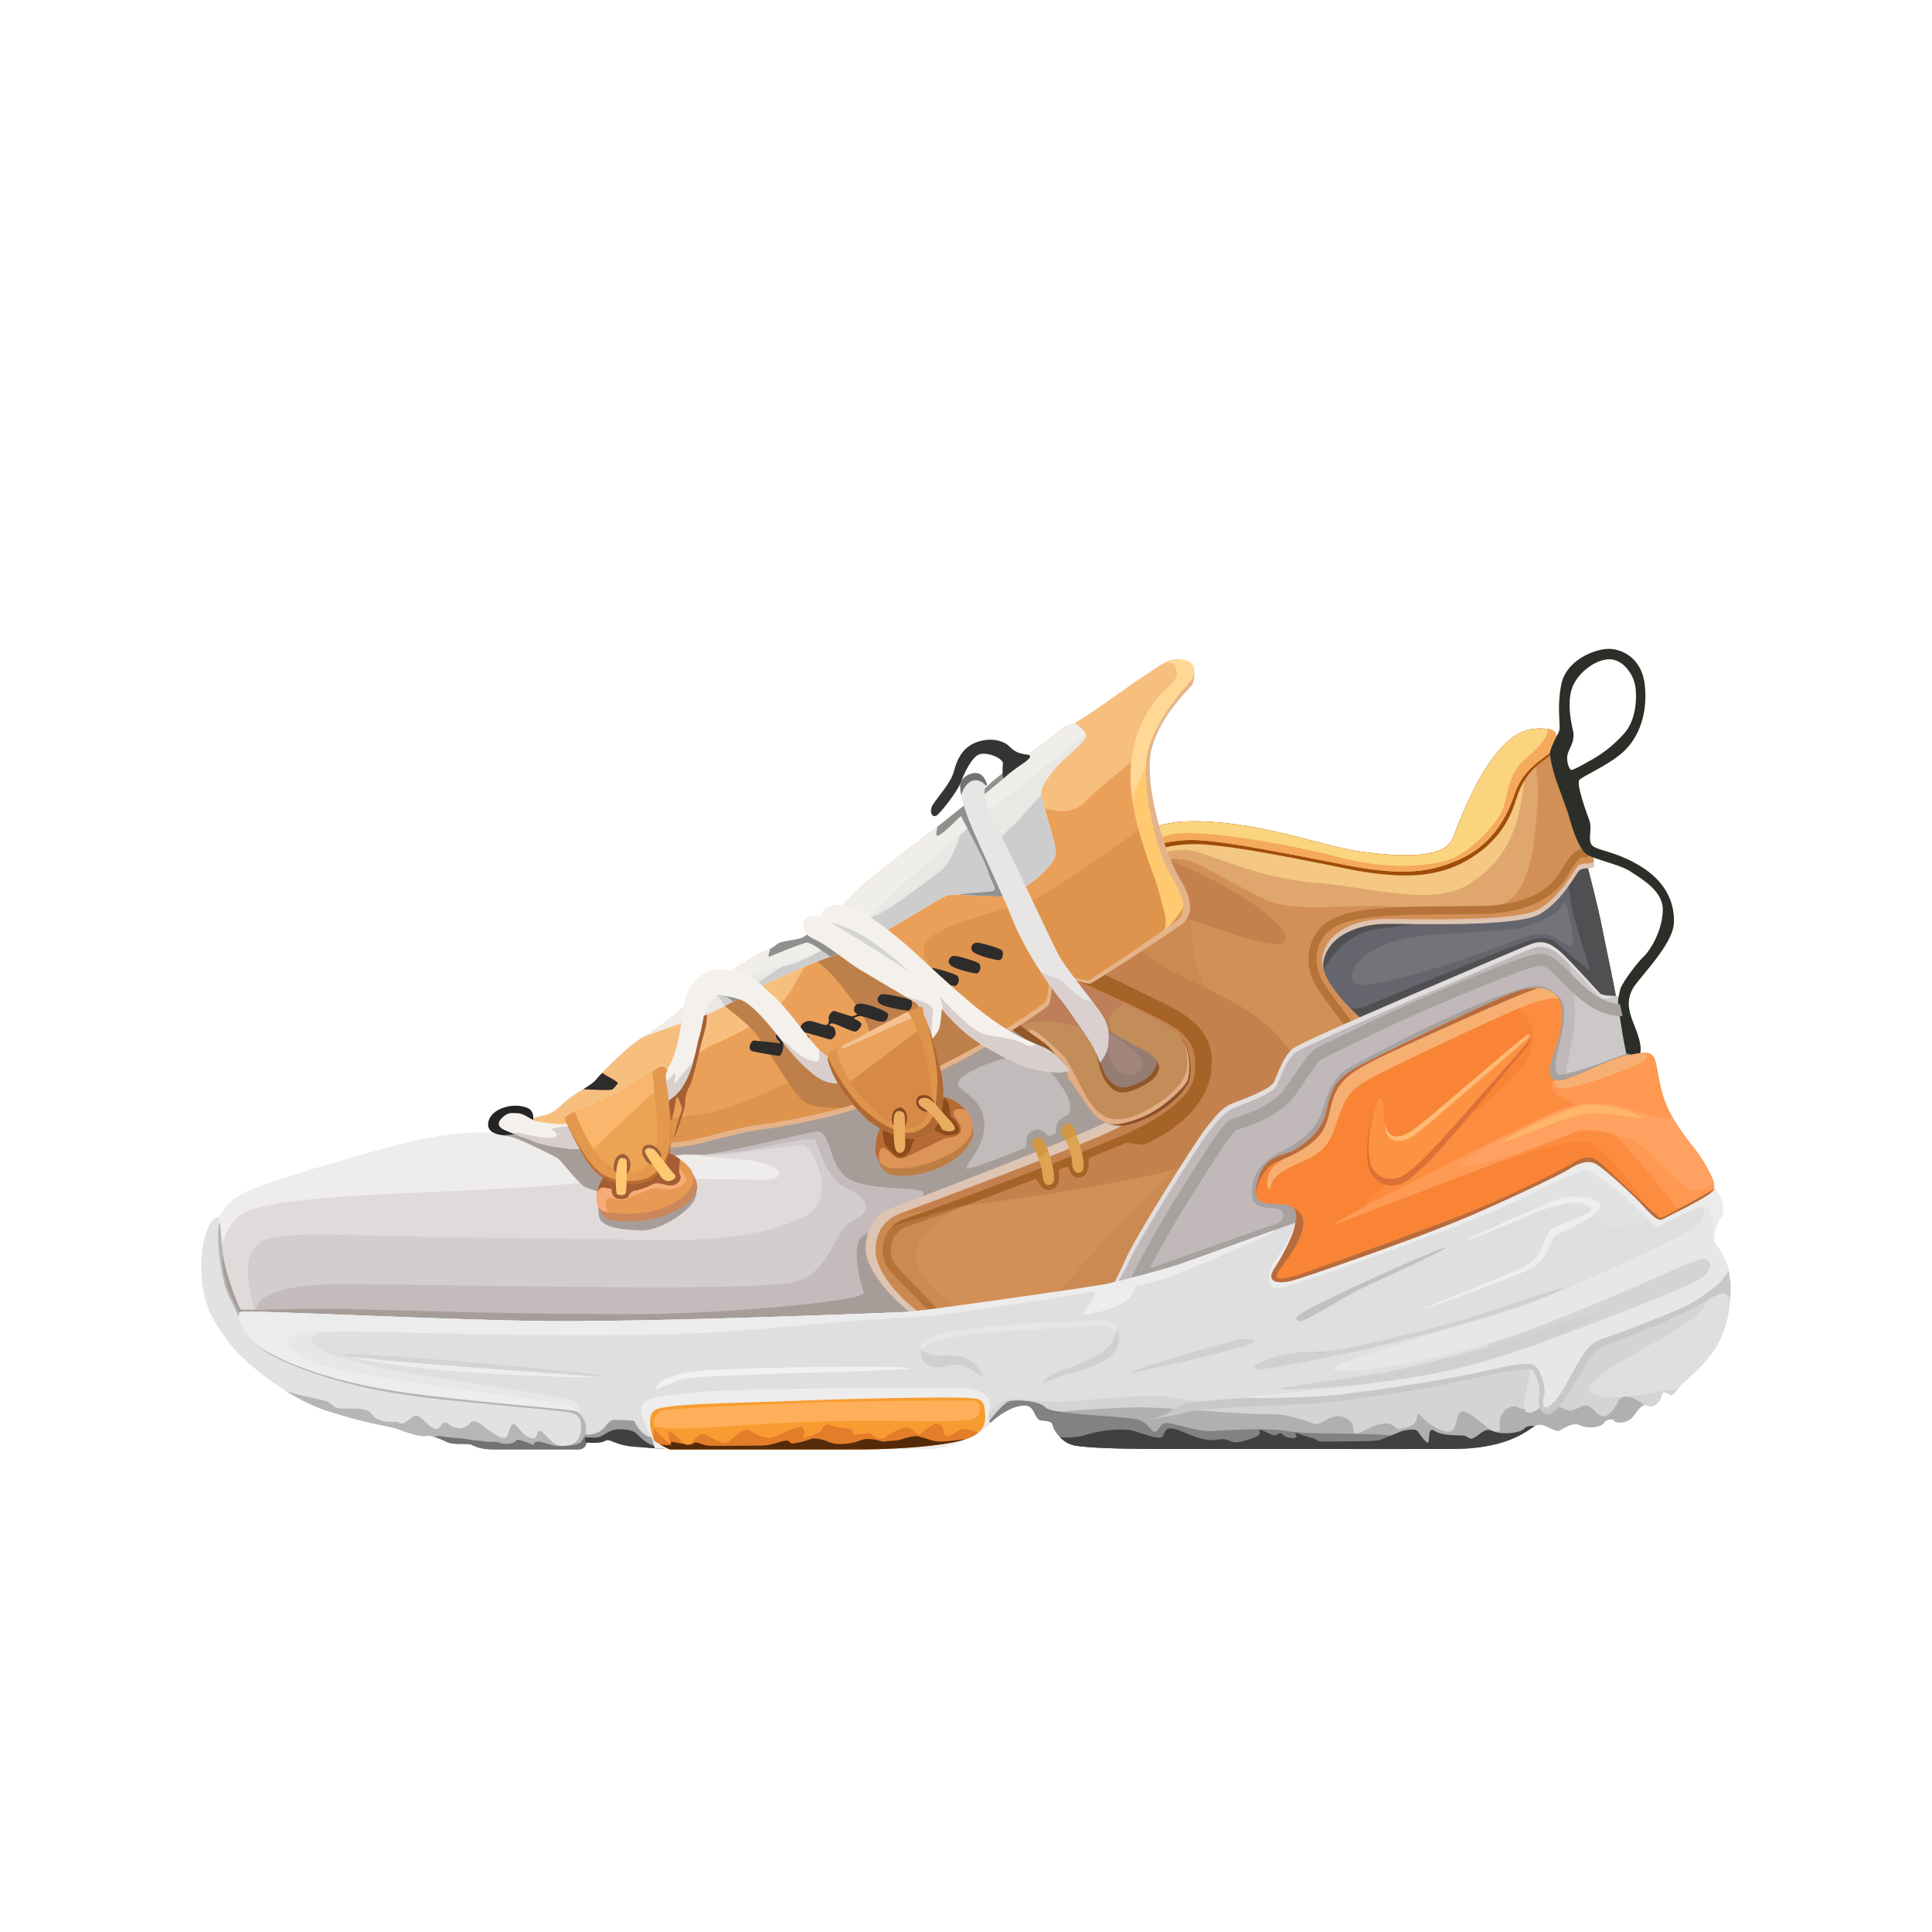 <svg xmlns="http://www.w3.org/2000/svg" viewBox="0 0 96 96">
  <defs>
    <path id="a" d="M0 0h96v96H0z"/>
  </defs>
  <g fill="none" fill-rule="evenodd">
    <path fill="#EFECEC" d="M26.992 55.824c-.414 0-1.778.446-2.754.446-.975 0-2.41.004-5.393.859-2.984.855-6.175 1.736-7.067 2.337-.891.6-1.351 1.723-1.343 2.785.009 1.062.857 2.665 1.092 3.2.234.535.57.74 1.094.85.524.112 24.618 1.102 34.849.536 10.23-.566 6.167-3.466 4.718-4.586-1.45-1.12 9.293-4.796 9.285-8.375-.009-3.579-6.15-7.095-7.943-7.131-1.792-.037-21.244 7.48-22.87 8.076-1.628.596-3.254 1.003-3.668 1.003Z"/>
    <path fill="#E0DADB" d="M53.53 46.744c1.793.037 7.934 3.553 7.943 7.132.008 3.58-10.734 7.255-9.285 8.375l.718.565c1.558 1.296 3.287 3.445-4.91 3.99l-.526.031c-10.231.566-34.325-.424-34.849-.536-.524-.11-.86-.315-1.094-.85l-.452-.98c-.074-.17-.15-.349-.223-.533-.057-2.121.462-3.388 1.557-3.803 2.24-.849 10.134-.848 14.68-1.206l.491-.042c4.445-.4 8.694-.3 10.228-.256 1.472.042 1.284-.908-1.316-1.043-2.6-.135-3.371-.585-4.667-1.258-.41-.213-.533-.858-.844-1.628l7.613-2.879c6.18-2.313 13.843-5.1 14.936-5.079Z"/>
    <path fill="#D2CDCE" d="M53.53 46.744c1.793.037 7.934 3.553 7.944 7.132.007 3.58-10.735 7.255-9.286 8.375l.718.565c1.558 1.296 3.287 3.445-4.91 3.99l-.526.031c-9.511.526-31.005-.293-34.402-.5-1.182-3.203-1.021-4.692.805-4.908 1.706-.202 6.472.062 10.66.08 4.187.018 5.816.102 8.97.101 3.152 0 5.166-.51 6.438-1.14 1.816-.9.376-3.637-.095-3.573-.471.064-2.435.257-3.74.466-1.304.21-3.621-.14-4.646-.886-.359-.262.887-1.503 2.88-3.05l7.594-2.845c5.323-1.962 10.695-3.856 11.596-3.838Z"/>
    <path fill="#C5BBBD" d="M41.827 55.17c1.213-.069 5.524 2.584 5.555 3.92.031 1.337 1.927 7.206-.692 7.675l-.742.115-.25.035-1.167.035c-10.412.266-28.381-.425-31.463-.613-.159-.431-.294-.831-.403-1.201.163-.709 1.087-1.285 4.01-1.325l1.29.003c6.235.05 19.57.361 21.446-.102 1.969-.486 1.922-2.567 3.006-3.08 1.084-.512.616-1.185-.408-1.634-1.023-.448-1.395-2.268-1.485-2.346-.09-.079-.378-.06-.594-.029-.526.077-1.638.301-2.685.522l-.66.086c-.632.074-1.163.109-1.424.056-.919-.187 5.454-2.05 6.666-2.118Z"/>
    <path fill="#A79D98" d="M53.53 46.744c1.793.037 7.934 3.553 7.943 7.132.008 3.58-10.734 7.255-9.285 8.375l.718.565c1.558 1.296 3.287 3.445-4.91 3.99l-.526.031c-10.231.566-34.325-.424-34.849-.536-.524-.11-.86-.315-1.094-.85l-.363-.782a12.922 12.922 0 0 1-.455-1.118l-.037-.596a11.29 11.29 0 0 1-.02-.66c.012-.817.29-1.152.384-.38l.017.184c.07 1.001.794 2.849.897 2.952.094.094 2.781-.044 4.948-.015l6.926.177c3.212.065 6.83.112 9.062.064l.427-.011c3.94-.12 9.772-.65 9.602-1.045l-.13-.445c-.23-.884-.394-2.065.13-2.398l1.317-.788c.815-.494 1.666-1.051 1.665-1.282 0-.383-2.392-.098-3.594-.662-1.201-.563-.944-2.564-1.776-2.415-.831.148-4.842 1.12-5.524 1.137-.681.019-1.382-.062-1.69.174-.308.237.67.654.939.783.267.128.542.843.203 1.381-.338.54-1.623 1.46-2.638 1.43-1.014-.032-1.936-.16-2.053-.702-.078-.362.008-.737.256-1.126l-.878-.292c-.363-.127-1.2-1.316-1.454-1.474-.255-.157-1.667-.846-2.137-1.007-.392-.134-.693-.078-.953-.247l-.037-.032c.829-.067 1.813-.356 2.28-.42l.15-.012c.355 0 1.601-.3 2.975-.76l.693-.243c1.627-.597 21.079-8.113 22.871-8.077Z"/>
    <path fill="#A3857C" d="M55.342 54.145c.706.312 2.154-.274 2.233-1.099.079-.824-1.84-2.35-2.493-2.635-.655-.286-1.276-.266-.984.915.292 1.18.538 2.507 1.244 2.819Z"/>
    <path fill="#967D73" d="M54.945 51.183c.737.536 1.84 1.239 1.832 1.675-.007.436-.455.698-1.097.435-.642-.264-.877-2.537-1.293-2.773-.417-.237-1.695-.674-1.705.124-.01.799 2.164 3.885 2.4 4.166.235.282 2.365.168 2.67-.41.305-.578 1.386-1.516.282-2.384-1.103-.868-3.826-1.368-3.089-.833Z"/>
    <path fill="#C1BCBB" d="M48.15 58.064c.29-.079 1.578-.51 2.748-1.018.23-.1-.085-.653.443-.873.528-.22.678.359.843.265.156-.09.155-.063.271-.148.071-.048-.057-.383.178-.616.235-.234.447-.241.488-.34.281-.685-.55-1.57-.77-1.9-.255-.383-1.749-1.063-2.58-.814-.831.25-2.604.96-2.073 1.424.532.463 1.231.824 1.216 1.96-.016 1.135-1.299 2.205-.764 2.06Z"/>
    <path fill="#65656E" d="M68.05 44.703c-2.558.117-4.973 1.016-3.838 3.272.757 1.503 1.866 3.35 3.327 5.542l12.8-3.235c.044-.134.064-.213.06-.236-.354-1.911-.626-3.09-.777-3.879-.153-.804-.48-2.145-.978-4.022-1.65 1.123-3.197 1.828-4.643 2.115-2.17.43-3.392.325-5.95.443Z"/>
    <path fill="#737378" d="M77.652 44.933c-.223.367-.713.763-1.876 1.12-1.164.358-5.071.18-6.7.784-1.628.605-2.1 1.413-1.808 1.99.29.576 5.49-1.138 6.974-1.706 1.485-.569 2.111-.792 2.684-.664.572.128 1.28.925 1.24.38-.039-.545-.29-2.27-.514-1.904Z"/>
    <path fill="#504F51" d="m78.644 42.145.278 1.062c.258.998.454 1.802.588 2.413l.618 3.019c.084.42.174.886.27 1.407l-.003.042-.056.194-12.8 3.235a79.75 79.75 0 0 1-1.677-2.615c.29-.52.695-.963.802-.87.176.152.89.082 1.11 0l4.341-1.78c1.812-.738 3.593-1.45 4.004-1.57.62-.179.964-.021 1.233.19l.84.718c.329.274.674.554.774.617.15.094-.755-2.29-.939-3.53l-.025-.205c-.098-1.156-.78-.585-1.185-.272-.406.312-5.137 1.623-8.15 1.925-2.336.235-3.168 2.399-3.486 3.632a35.726 35.726 0 0 1-.969-1.782c-1.135-2.256 1.28-3.155 3.839-3.272 2.558-.118 3.78-.013 5.95-.443 1.446-.287 2.994-.992 4.643-2.115Z"/>
    <path fill="#DDC4B3" d="M46.36 65.985c-1.946-1.107-3.272-2.88-3.338-3.788-.066-.907.36-1.844 1.242-2.158.882-.313 9.312-3.553 10.742-4.294 1.43-.741 3.07-1.65 3.205-2.62.134-.972-1.224-1.748-2.408-2.307-1.184-.56-2.802-1.56-3.631-1.875-.83-.315 2.767-5.166 3.635-6.344.869-1.18 1.375-1.95 4.389-1.758 3.013.193 5.75 1.257 7.39 1.475 1.638.217 4.185.463 4.614-.686.429-1.15 1.17-2.938 2.07-4.083.9-1.144 1.562-1.318 2.133-1.343.57-.024.847.08.887.228.04.147.146.295.098.395-.049.1-.281.346-.318.538-.036.193.56 2.065.825 2.757.265.693 1.105 1.99 1.183 2.194.078.204.251.734.072.799-.18.064-.5-.02-.691.16-.192.18-.78 1.432-1.914 2.13-1.135.697-6.537.478-7.767.504-1.23.026-2.676.522-2.995 1.755-.32 1.233 1.712 2.817 2.753 3.76 1.041.941 5.176 6.197 4.916 6.929-.26.732-11.135 4.934-15.047 5.88-3.912.947-10.099 2.859-12.045 1.752Z"/>
    <path fill="#D39056" d="M46.675 65.87c-1.947-1.107-3.087-2.673-3.153-3.58-.066-.907.337-1.678 1.22-1.991.883-.314 9.279-3.466 10.709-4.207 1.43-.741 3.039-1.914 3.173-2.886.135-.971-1.024-1.858-2.208-2.416-1.184-.56-3.215-1.642-4.045-1.957-.83-.315 2.568-5.056 3.436-6.234.869-1.18 1.375-1.95 4.389-1.758 3.013.193 5.75 1.257 7.39 1.475 1.638.217 4.185.463 4.614-.686.429-1.15 1.17-2.938 2.07-4.083.9-1.144 1.562-1.318 2.133-1.343.57-.024.847.08.887.228.04.147.146.295.098.395-.049.1-.281.346-.318.538-.036.193.56 2.065.825 2.757.265.693 1.105 1.99 1.183 2.194.078.204.196.494.017.558-.18.064-.5-.02-.691.16-.192.18-.78 1.433-1.914 2.13-1.135.697-6.537.478-7.767.504-1.23.026-2.676.522-2.995 1.755-.32 1.233 1.524 2.873 2.565 3.815 1.041.942 5.231 6.439 4.971 7.17-.26.732-10.947 4.88-14.86 5.826-3.911.946-9.783 2.743-11.73 1.636Z"/>
    <path fill="#CB8A52" d="M45.544 61.965c-.5 1.308 1.328 2.32 2 3.137.353.43 1.04.858 1.712 1.087-1.1.08-2.01.006-2.581-.319-1.947-1.107-3.087-2.673-3.153-3.58-.066-.907.337-1.678 1.22-1.991l3.086-1.155c.897-.34 1.896-.722 2.872-1.1-2.635 1.418-4.832 3.074-5.156 3.92Zm26.488-5.97-.146-.595c.303 1.197.57 2.346.798 3.448-2.232 1.258-10.246 4.322-13.88 5.284l-.4.102c-2.195.53-5.008 1.33-7.398 1.733l.39-.417c1.607-1.762 5.609-6.492 7.388-7.73 1.387-.966 5.67-1.765 12.851-2.398.14.195.271.387.397.574Zm-11.95-15.16-.108.067c-2.055 1.308-1.444 2.633-.98 3.689.547 1.25-.523 3.536 2.194 5.876l.262.273c1.971 1.873-1.855 3.76-5.58 5.125 1.31-.74 2.633-1.782 2.754-2.659.125-.902-.865-1.73-1.955-2.292l-.97-.473c-1.166-.579-2.649-1.35-3.328-1.608-.768-.292 2.088-4.378 3.204-5.917l.482-.654c.733-.972 1.404-1.578 4.025-1.428Z"/>
    <path fill="#C5814D" d="M62.615 50.656c2.451 1.933 2.882 4.194-.36 6.127-2.007 1.198-7.875 2.382-17.604 3.555l4.226-1.593c2.498-.955 5.372-2.079 6.395-2.565l.179-.088c1.43-.741 3.039-1.914 3.173-2.886.125-.902-.865-1.73-1.955-2.292l-.97-.473c-1.166-.579-2.649-1.35-3.328-1.608-.383-.146 1.266-2.848 2.023-4.098 1.189 1.626 2.377 2.752 3.566 3.379 1.782.94 3.512 1.641 4.655 2.542ZM58.34 42.85l.547.216c2.198.93 5.427 2.944 4.953 3.73-.423.697-6.216-1.777-9.177-2.599l.897-1.262.552-.748a22.47 22.47 0 0 1 2.228.663Z"/>
    <path fill="#DFA76D" d="M75.995 36.26c.298 1.494.44 2.587.425 3.278l-.1 1.374c-.135 1.533-.448 3.515-1.643 3.992-1.535.613-4.134.13-6.277.11-2.144-.02-4.181.313-5.538-.324-1.357-.638-2.453-1.35-3.586-1.861-.592-.267-1.859-.19-3.803.23l.587-.801c.742-.983 1.424-1.59 4.136-1.417 3.013.193 5.75 1.257 7.39 1.475l.88.104c1.548.156 3.377.167 3.734-.79.429-1.15 1.17-2.938 2.07-4.083.674-.858 1.216-1.17 1.685-1.284l.04-.004Z"/>
    <path fill="#F4C782" d="M74.897 36.864c.606.164.947.482.915 1-.198 3.312-.91 4.784-2.731 6.012-1.721 1.16-4.512.32-7.29.026l-.49-.046c-2.937-.234-5.4-1.565-6.348-1.628-.575-.038-1.586.188-3.033.677l-.447.154.587-.801.248-.313c.67-.795 1.477-1.258 3.888-1.104 3.013.193 5.75 1.257 7.39 1.475l.88.104.59.05c1.392.094 2.832-.002 3.144-.84.429-1.15 1.17-2.938 2.07-4.083.15-.19.293-.354.43-.495l.197-.188Z"/>
    <path fill="#9F4C0B" d="M77.29 36.432c.04.147.146.295.098.395-.037.075-.176.232-.26.387l-.06.287-.51.383c-.567.44-.963.98-1.248 1.907-.33 1.077-1.006 2.16-2.436 2.972-1.43.813-3.066.93-5.623.47-.954-.2-2.051-.419-3.291-.655-1.86-.355-2.929-.51-3.92-.602-1.39-.127-2.296.142-3.24.433-.228.07-.48-.197-.61-.316l.251-.297c.649-.704 1.5-1.1 3.755-.955 3.013.193 5.75 1.257 7.39 1.475l.88.104c1.548.156 3.377.167 3.734-.79.429-1.15 1.17-2.938 2.07-4.083.9-1.144 1.562-1.318 2.133-1.343.57-.024.847.08.887.228Z"/>
    <path fill="#FBD47F" d="M77.29 36.432c.04.147.146.295.098.395-.037.075-.176.232-.26.387l-.058.151-.51.382c-.566.44-1.025.892-1.308 1.728-.363 1.076-1.052 2.435-2.624 3.176-1.475.695-2.845.859-5.402.4l-2.896-.565c-1.86-.355-3.406-.62-4.398-.71-1.388-.128-2.25.12-3.194.412-.229.07-.417.024-.548-.095l.251-.297c.649-.704 1.5-1.1 3.755-.955 3.013.193 5.75 1.257 7.39 1.475l.88.104c1.548.156 3.377.167 3.734-.79.429-1.15 1.17-2.938 2.07-4.083.9-1.144 1.562-1.318 2.133-1.343.57-.024.847.08.887.228Z"/>
    <path fill="#F4AA5A" d="M77.29 36.432c.04.147.146.295.098.395-.037.075-.176.232-.26.387l-.058.151-.51.382c-.566.44-1.025.892-1.308 1.728-.363 1.076-1.052 2.435-2.624 3.176-1.475.695-2.845.859-5.402.4l-2.896-.565-1.19-.222c-1.33-.242-2.436-.418-3.208-.489-1.388-.127-2.25.121-3.194.413a.68.68 0 0 1-.24.032c.48-.345 1.297-.813 2.403-.825 1.633-.018 4.844.51 7.069 1.058l.494.127c2.216.589 4.15.52 5.347.195 1.196-.325 2.406-1.687 2.777-2.385.371-.7.248-1.885 1.226-2.702.762-.635 1.114-1.124 1.1-1.463.231.038.35.114.376.207Z"/>
    <path fill="#B57337" fill-rule="nonzero" d="m68.945 53.807-2.687-3.58c-.506-.685-.793-1.104-.933-1.369-.637-1.205-.3-2.758 1.166-3.323.809-.31 2.003-.442 3.878-.483l3.145-.034.177-.004c1.888-.05 3.117-.615 3.783-1.59l.144-.232c.445-.797.84-1.15 1.237-.952a.2.2 0 0 1-.102.38l-.077-.022c-.11-.055-.365.173-.709.789-.7 1.25-2.1 1.97-4.266 2.027l-2.799.028c-2.132.028-3.446.15-4.268.467-1.213.467-1.491 1.749-.955 2.762.125.237.395.632.866 1.271l2.507 3.337 1.132 1.553c1.576 2.213 1.188 4.703-.03 5.797-.698.628-16.996 5.339-18.732 5.41-1.16.048-2.59.046-4.427-.065l-1.69-1.693c-.586-.596-.954-.985-1.106-1.169-.613-.74-.404-2.166.75-2.543l1.17-.41c2.83-1.027 8.92-3.367 10.113-3.94 1.901-.914 3.048-1.903 3.134-2.862.123-1.364-.227-1.994-1.918-2.824l-1.22-.584c-1.2-.56-2.707-1.235-4.519-2.023-1.207-.525-.477-.507 2.192.053 1.586.705 2.869 1.367 3.854 1.836 1.963.935 2.671 1.913 2.4 3.597-.184 1.146-1.213 2.557-3.323 3.467l-.872-.1c-2.216.956-9.375 3.678-10.887 4.17-.856.28-1.015 1.365-.566 1.908l.255.285c.42.455 1.238 1.296 2.38 2.49l1.385.033c1.098.017 2.058.008 2.879-.025 1.651-.069 17.866-4.755 18.481-5.309 1.071-.962 1.425-3.226-.029-5.267l-.263-.368c-.206-.284-.421-.58-.65-.889Z"/>
    <path fill="#A66327" fill-rule="nonzero" d="M53.901 47.98c1.586.704 2.869 1.366 3.854 1.835 1.963.935 2.671 1.913 2.4 3.597-.184 1.146-1.213 2.557-3.323 3.467l-.872-.1-1.018.423c-.31.127-.467.177-.834.323-.046.027.1.898-.428.988-.528.09-.564-.58-.632-.561-.116.053-.215.09-.43.174-.066.036.21.758-.35.97-.562.214-.69-.573-.847-.512-1.143.442-2.12.818-3.181 1.216-1.446.381-2.817.777-3.91 1.15.16-.166.368-.298.62-.38l1.17-.412 3.45-1.288c2.774-1.055 5.85-2.262 6.662-2.652 1.901-.913 3.048-1.902 3.134-2.861.123-1.364-.227-1.994-1.918-2.824l-1.22-.584-.958-.442c-.676-.309-1.43-.646-2.259-1.011l-1.302-.57c-1.207-.525-.477-.507 2.192.053Z"/>
    <path fill="#DCA453" d="m51.618 56.527.078.018c.274.097.592 1.205.656 1.672.063.467.003.63-.227.666-.23.037-.329-.313-.33-.57-.001-.259-.256-.945-.323-1.088-.068-.142-.181-.193-.185-.347-.004-.155.135-.43.409-.333Zm1.47-.608.078.018c.274.097.592 1.206.656 1.672.064.467.004.63-.226.667-.23.037-.33-.314-.33-.572-.002-.258-.257-.943-.324-1.086-.067-.143-.18-.194-.185-.348-.004-.154.135-.43.41-.333Z"/>
    <path fill="#D19743" d="m51.587 56.525.109.02c.134.047.278.335.397.672l-.492.343-.097-.259a1.665 1.665 0 0 0-.032-.076c-.068-.142-.181-.193-.185-.347-.003-.11.067-.283.207-.337l.093-.016Zm1.462-.702.11.018c.11.04.23.258.336.536-.17.085-.347.181-.53.287l-.023-.046c-.067-.143-.2-.25-.204-.404-.003-.11.073-.302.217-.368l.094-.023Z"/>
    <path fill="#8A532D" d="M54.659 55.602c.34.257.77.393 1.267.315.497-.078 1.444-.458 2.09-.967.645-.509.79-.749 1.022-1.118.233-.37.144-1.778-.33-2.254-.473-.476.015.247-.07.994-.084.746-.835 1.92-1.575 2.325-.74.407-2.744.448-2.404.705Z"/>
    <path fill="#C28D59" d="M55.19 55.854c.31.08 1.238-.143 2.003-.564.765-.421 1.627-1.24 1.79-1.573.163-.333.257-1.8-.568-2.454-.824-.654-3.984-2.045-4.57-2.253-.39-.14-.678-.24-.866-.301.964 1.333 1.513 2.062 1.648 2.184.202.183.887.565 1.44.887.552.322 1.418.596 1.406 1.07-.013.475-.222.573-.436.735-.215.162-.946.588-1.304.569-.357-.02-.68-.366-.88-.813-.2-.447-.296-1.154-.702-1.63a5.223 5.223 0 0 1-.596-.818l-1.311-2.45-3.14 1.808c1.056.841 1.745 1.337 2.067 1.487.484.226.787.3.956.453.17.151.861.636.88.828.017.192.006.413.086.55.08.136.684 1.006 1.058 1.54.373.533.73.666 1.04.745Z"/>
    <path fill="#BD7E59" d="m49.104 50.251 3.14-1.807 1.31 2.449.073.122c-1.187-.268-2.016-.337-2.486-.204-.341.096-.477.318-.408.667a24.176 24.176 0 0 1-1.335-.994l-.294-.233Zm3.875-1.542.867.3c.274.098 1.114.456 2.014.875-.5.332-.747.584-.743.755.004.18.06.409.169.687l-.328-.2a2.672 2.672 0 0 1-.331-.233l-.102-.112c-.228-.27-.743-.96-1.546-2.072Z"/>
    <path fill="#E1AE86" d="M51.519 51.636c-.416-.335-.516-.577-.16-.426.357.151 1.43 1.185 1.575 1.353.145.169.467.849.755 1.382l.094.184c.238.494.73 1.293 1.388 1.449.658.155 1.436-.178 1.975-.5.54-.322 1.592-1.003 1.8-1.836.09-.364.092-.916-.121-1.466.372.714.286 1.68.158 1.94-.163.333-1.025 1.153-1.79 1.574-.765.42-1.694.643-2.002.564-.31-.079-.667-.212-1.04-.745l-1.058-1.54a.626.626 0 0 1-.067-.254l-.02-.296c-.018-.192-.71-.677-.879-.828a1.17 1.17 0 0 0-.322-.183l-.158-.231a.826.826 0 0 0-.128-.14Z"/>
    <path fill="#925728" d="M54.418 52.134c.198.413.296.814.443 1.14.2.448.544.747.901.766.313.017.846-.214 1.135-.404l.103-.071c.214-.162.43-.458.473-.714.012-.073-.018-.142-.053-.207.138.159.201.36.16.512-.096.366-.425.67-1.212.996-.787.327-1.158-.007-1.457-.462-.12-.182-.208-.443-.283-.72l-.21-.836Zm-1.961.318-.33-.261c-.17-.152-.472-.227-.956-.453-.258-.12-.75-.461-1.478-1.024l-.59-.463.551-.312 1.204 1.139c.115.122.886.601 1.19.872.125.11.269.29.409.502Z"/>
    <path fill="#E5B389" d="M59.235 33.023c-.157-.21-.626-.332-1.127-.195-.5.137-4.013 2.745-4.481 2.967a1.314 1.314 0 0 0-.282.218c-.223-.024-.46.083-.711.322-.377.36-2.938 2.112-3.43 2.6-.494.488-2.272 1.846-2.416 1.982-.143.137-3.291 2.488-4.044 3.184-.753.697-.97 1.085-1.282 1.368-.311.283-1.18.83-1.484 1.055-.305.225-1.135.186-1.385.41-.25.224-.575.32-1.009.54-.433.22-1.97 1.246-2.47 1.621-.501.375-1.477 1.266-2.259 1.854-.782.587-.972.546-1.657 1.148-.684.602-1.405 1.328-1.585 1.557-.18.23-.868.598-1.309.918-.441.32-.69.737-1.284.857-.595.12-1.082.52-.398.862.685.343 5.325.806 6.704.74 1.38-.066 3.16-.74 4.327-.878 1.167-.138 3.23-.553 4.43-.908 1.2-.356 4.515-1.907 6.233-2.858 1.718-.951 3.545-2.205 3.752-2.41.138-.136.208-.677.212-1.623 1.17.383 1.806.556 1.909.519.155-.056 4.231-2.69 4.575-2.975.343-.284.66-.95-.116-2.196-.775-1.245-1.881-4.902-1.404-6.573.478-1.67 1.856-2.886 1.986-3.094.13-.208.163-.803.005-1.012Z"/>
    <path fill="#F7BF7E" d="M59.235 33.023c-.157-.21-.626-.332-1.127-.195-.5.137-4.013 2.745-4.481 2.967a1.314 1.314 0 0 0-.282.218c-.223-.024-.46.083-.711.322-.377.36-2.938 2.112-3.43 2.6-.494.488-2.272 1.846-2.416 1.982-.143.137-3.291 2.488-4.044 3.184-.753.697-.97 1.085-1.282 1.368-.311.283-1.18.83-1.484 1.055-.305.225-1.135.186-1.385.41-.25.224-.575.32-1.009.54-.433.22-1.97 1.246-2.47 1.621-.501.375-1.477 1.266-2.259 1.854-.782.587-.972.546-1.657 1.148-.684.602-1.405 1.328-1.585 1.557-.18.23-.868.598-1.309.918-.441.32-.69.737-1.284.857-.595.12-1.188.288-.503.63.684.343 5.398.785 6.777.719 1.38-.066 3.16-.74 4.327-.878 1.167-.138 3.23-.553 4.43-.909 1.2-.355 4.515-1.906 6.233-2.857 1.718-.952 3.427-2.137 3.634-2.342.138-.136.208-.677.212-1.623 1.208.397 1.865.577 1.968.54.155-.056 4.065-2.702 4.409-2.986.343-.284.487-.89-.288-2.136-.776-1.245-1.625-4.726-1.147-6.397.477-1.67 2.003-3.204 2.133-3.412.13-.208.188-.546.03-.755Z"/>
    <path fill="#EBA059" d="M57.07 37.198c-.444 1.569.273 4.719 1.003 6.131l.146.258c.775 1.246.631 1.852.288 2.136l-.219.162c-.906.65-4.051 2.773-4.19 2.824-.103.037-.76-.143-1.968-.54-.004.946-.074 1.487-.212 1.623l-.145.12c-.49.377-1.985 1.39-3.489 2.222-1.718.951-5.034 2.502-6.233 2.857-1.2.356-3.263.771-4.43.909-1.168.138-2.947.812-4.327.878-.78.037-2.628-.088-4.21-.266.312-.316.447-.867.95-.937l.258-.021c2.12-.055 3.262-2.826 5.108-3.624 1.846-.798 3.037-1.604 3.613-2.31.577-.708.676-1.405 1.817-2.645l2.55-1.304c1.792-.93 2.989-1.592 3.59-1.985 1.28-.833 3.833-3.94 4.617-3.632.785.308 1.804.432 2.378-.25.233-.278.807-.771 1.548-1.371l1.557-1.235Z"/>
    <path fill="#DE944D" d="m58.073 43.33.146.257c.775 1.246.631 1.852.288 2.136l-.219.162-1.944 1.34c-1.078.73-2.166 1.455-2.246 1.484-.103.037-.76-.143-1.968-.54-.004.946-.074 1.487-.212 1.623l-.145.12-.294.217a36.821 36.821 0 0 1-2.849 1.81l-.346.195c-1.718.951-5.034 2.502-6.233 2.857-1.2.356-3.263.771-4.43.909-1.168.138-2.947.812-4.327.878-.78.037-2.628-.088-4.21-.266.312-.316.748-.55 1.252-.621l.257-.021a3.91 3.91 0 0 0 .994-.16l2.074-.207c.68-.073 1.18-.133 1.5-.181 1.544-.233 8.73-3.591 10.56-5.142 1.829-1.55-.568-2.52.414-3.5.982-.978 4.654-1.592 5.696-2.208l.521-.326a107.133 107.133 0 0 0 4.87-3.381c.217 1.001.533 1.948.85 2.564Z"/>
    <path fill="#A55F33" d="M35.08 50.187c.073.217.055.552-.053 1.005l-.076.286c-.234.81-.449 1.902-.619 2.346l-.055.123c-.178.321-.25.691-.235.868.015.176-.241.912-.33 1.175-.06.175-.146.39-.258.643l.142-.579c.046-.173.09-.326.134-.46l.064-.184c.09-.243.107-.31.087-.377l-.087-.218c-.077-.242-.162-.356-.198-.239l-.043.287c-.06.352-.184.92-.218.787l-.03-.185a17.957 17.957 0 0 1-.07-.81c-.049-.378-.049-.614 0-.708l.411-.672c.285-.485.622-1.122.678-1.556l.163-1.32.593-.212Z"/>
    <path fill="#BE804A" d="M41.473 46.744c.944-.073 1.736.607 3.178 1.23 1.334.577 3.862 2.48 4.858 3.448-.394.238-.81.482-1.225.712-1.604.888-4.599 2.298-5.966 2.77l-.267.087c-.056.017-.114.034-.174.05-1.004.042-1.663-.072-1.984-.34-.541-.452-1.822-2.734-2.422-3.438-.6-.704-2.27-1.852-2.285-1.852l1.14-.57.27-.132 1.562 1.308c1.106.917 2.402 2.598 2.702 2.89.3.294 1.713-.714 2.173-1.204.425-.453-.119-1.267-.796-2.164l-.171-.226c-.668-.874-1.108-1.343-1.71-1.667l-.235-.115c-.731-.327.408-.713 1.352-.787Z"/>
    <path fill="#2E2B2B" d="M29.967 53.341c.316.213.795.42.725.505-.071.087-.168.21-.258.282-.09.07-.89.022-1.35 0l-.098-.004c.279-.178.53-.345.627-.47.056-.07.164-.19.307-.338a.214.214 0 0 1 .047.025Zm12.803-3.468c.302.003.903.23 1.164.363.261.132.22.238.132.415-.088.178-.375.108-.473.08-.097-.026-.698-.227-.823-.242-.125-.015-.355.084-.329.12.026.037.205.087.33.214.124.126-.147.406-.252.437-.104.032-.703-.251-.992-.366-.288-.114-.395.05-.212.095.184.045.202.289.212.36.01.073-.163.345-.31.297A75.023 75.023 0 0 0 40 51.299c-.083-.023-.138.082.082.134.22.052.087.293.04.413-.047.12-.803-.086-.957-.14-.135-.049-.23-.038-.243.126v.161c-.01.223-.107.467-.204.469-.108.001-1.072-.158-1.336-.23-.263-.07-.082-.54.095-.527.176.014 1.143.106 1.241.14.098.035-.002-.117-.087-.197-.085-.08-.098-.229.004-.385.103-.157.704-.122.91-.053.207.069.23.074.239-.144.008-.217.293-.353.474-.334.182.018.67.207.778.204.109-.004.176-.172.14-.327-.037-.154.188-.41.29-.373.1.036.652.208.791.253.14.045.275-.058.33-.078.053-.02-.15-.077-.145-.229.005-.152.027-.312.33-.309Zm2.513-.163c.107.093-.008.508-.17.506-.163-.003-1.232-.177-1.419-.364-.186-.186-.03-.424.146-.453.175-.028 1.337.217 1.443.31Zm1.254-.6c.106.093-.01.508-.172.506-.162-.002-1.23-.177-1.417-.363-.187-.187-.03-.425.145-.454.175-.028 1.337.218 1.444.311Zm1.032-.623c.143.106.069.522-.15.502-.219-.02-1.096-.245-1.282-.432-.187-.186-.03-.424.145-.453.176-.028 1.144.277 1.287.383Zm1.071-.62c.144.106.069.523-.15.502-.218-.02-1.076-.229-1.262-.415-.187-.186-.03-.425.145-.453.175-.029 1.124.26 1.267.366Zm1.123-.661c.144.106.07.522-.15.502-.218-.02-1.076-.23-1.262-.416-.186-.186-.03-.425.145-.453.176-.028 1.124.26 1.267.367Z"/>
    <path fill="#FFD895" d="M58.108 32.828c.5-.137.97-.015 1.127.195.158.209.1.547-.03.755l-.12.151c-.398.468-1.6 1.813-2.013 3.261-.448 1.566.27 4.724 1 6.139l.147.258c.404.65.558 1.125.565 1.472a4.03 4.03 0 0 1-.797 1.042l-.16.109.02-.035c.221-.302-.03-1.008-.26-1.902-.231-.893-1.576-3.806-1.397-6.145.18-2.34 1.32-3.502 1.9-4.025.582-.522.357-.815.284-1.048-.022-.071-.192-.121-.418-.158l.034-.02.118-.049Z"/>
    <path fill="#FFCA6F" d="m58.073 43.329.146.258c.404.65.558 1.125.565 1.472a4.03 4.03 0 0 1-.797 1.042l-.16.109.02-.035c.221-.302-.03-1.008-.26-1.902l-.116-.372c-.3-.882-.97-2.545-1.21-4.202.177-.556.423-1.101.683-1.62-.083 1.67.518 4.068 1.129 5.25Z"/>
    <path fill="#F0EEEB" d="M53.965 36.526c-.006.275-.783.91-1.126 1.232-.343.322-1.142 1.212-1.112 1.662.029.45.76 2.526.73 2.968-.03.442-.712 1.084-1.092 1.372-.38.288-1.175.787-1.531.793l-1.996-.087a5.587 5.587 0 0 0-.696.006c-.39.052-3.317 2.05-5.058 2.755l-1.179.432a34.497 34.497 0 0 0-3.077 1.348l-1.37.74c-.663.357-1.372.715-1.866.853-.616.173-1.838.644-2.578.904l.285-.173c.154-.096.33-.213.556-.382.782-.588 1.758-1.48 2.258-1.854l.408-.291c.663-.462 1.717-1.153 2.063-1.33l.574-.268c.166-.08.31-.16.435-.272.25-.224 1.08-.185 1.385-.41.305-.224 1.173-.772 1.484-1.055.311-.283.529-.671 1.282-1.368l.332-.288c1.083-.903 3.585-2.774 3.712-2.896l1.68-1.345c.155-.127.3-.249.427-.358l.308-.279c.458-.453 2.7-1.997 3.318-2.502l.113-.098c.251-.24.488-.346.71-.322l.079-.074c.363.268.544.463.542.587Z"/>
    <path fill="#E9E8E5" d="M53.965 36.526c-.006.275-.783.91-1.126 1.232-.343.322-1.142 1.212-1.112 1.662.029.45.76 2.526.73 2.968-.03.442-.712 1.084-1.092 1.372-.38.288-1.175.787-1.531.793l-1.996-.087a5.587 5.587 0 0 0-.696.006c-.39.052-3.317 2.05-5.058 2.755l-1.179.432a34.497 34.497 0 0 0-3.077 1.348l-1.37.74c-.663.357-1.372.715-1.866.853-.257.072-.62.197-1.01.336.201-.227.421-.436.66-.627 1.107-.888 3.06-1.87 4.363-2.223l.37-.086c1.183-.224 3.31-1.598 4.326-2.57l.214-.216c.799-.863 4.053-3.653 5.755-5.02l1.675-1.316c.576-.46 1.574-1.273 2.996-2.44a.197.197 0 0 1 .024.088Z"/>
    <path fill="#CDCDCD" d="m51.733 39.478-.006-.058c.029.45.76 2.526.73 2.968-.03.442-.712 1.084-1.092 1.372-.38.288-1.175.787-1.531.793l-1.996-.087a5.587 5.587 0 0 0-.696.006c-.39.052-3.317 2.05-5.058 2.755l-1.179.432a34.497 34.497 0 0 0-3.077 1.348l-1.37.74c-.149.08-.3.16-.45.238l-.193-.302a1.988 1.988 0 0 0-.091-.123l-.141-.152.514-.28c.292-.008.628.008.825.004.356-.008 1.305-.681 1.949-1.11l.104-.022c1.092-.207 2.986-1.392 4.071-2.338l.24-.084.23-.092c.836-.364 2.324-1.556 3.173-2.177.467-.34.791-1.128 1.026-1.833l.869-.723.185.416c.1.204.21.389.335.503.424.388.745-.197 1.064-.505l.095-.083c.182-.137.672-.672 1.47-1.606Z"/>
    <path fill="#91908F" d="M35.78 49.085c.214-.062.195.03.819.177.158.038.308.1.446.17l-.609.324-.288-.203a.42.42 0 0 0-.044-.024 6.969 6.969 0 0 0-.777-.267c.16-.076.31-.135.453-.177Zm4.35-2.667a.714.714 0 0 1 .331.02c.213.062.852.417 1.4.683l.223.106-.832.304-.36-.26c-.36-.253-.703-.467-.84-.434l-.297.099c-.525.19-1.455.571-1.528.603-.074.032-.02-.208.057-.4l-.126.067c.166-.08.31-.16.435-.272.25-.224 1.08-.185 1.385-.41l.151-.106Zm10.726-8.753c.099.02.162.048.175.069.038.064-.308.271-.667.544l-1.205.988a8.391 8.391 0 0 1-.528.406c-.287.19.56 1.92.839 2.596l.053.136c.11.301.558 1.195.892 1.952-.228.115-.44.195-.581.197l-2.195-.092c.543-.102 1.563-.134 1.728-.193.181-.064-.07-.42-.211-.797l-.052-.162c-.076-.288-.53-1.21-1.362-2.766-.698.706-1.094 1.032-1.188.979-.045-.025-.024-.203.025-.437l1.89-1.513.426-.358.308-.279c.132-.13.413-.352.76-.613l.893-.657Z"/>
    <path fill="#242424" d="M26.323 56.009c.248-.31.202-.655.063-.831-.138-.176-.733-.351-1.363-.14-.63.213-.808.628-.761.928.047.3.449.428.76.436.313.008 1.054-.083 1.301-.393Z"/>
    <path fill="#F4F1ED" d="M24.998 55.499c-.258.233-.282.408-.08.566.204.157 1.171.458 1.566.636.394.177 1.749.446 2.331.38.583-.067 3.851-1.9 4.712-2.633.86-.732 1.044-2.333 1.22-2.944.177-.612.195-.985.292-1.256.098-.271.249-.389.343-.555a.75.75 0 0 1 .249-.266c.596.079 1.015.176 1.259.291.365.173.877.64 1.677 1.646.8 1.006 1.108 1.384 1.716 1.895.608.511 1.268 1.005 3.49-.062 2.223-1.067 2.882-1.737 2.948-2.303.044-.377.07-.634.077-.772.68.837 1.448 1.496 2.306 1.978 1.285.722 1.841.955 2.64 1.097.8.142 1.269.077 1.35 0 .081-.077-.587-.712-.81-.9-.225-.187-.777-.394-1.028-.511-.252-.118-.969-.387-2.235-1.33-1.267-.943-3.133-2.747-3.784-3.323-.65-.576-2.155-1.828-2.89-2.033-.733-.206-1.354-.249-1.563.454-.206-.081-.675-.115-.82.19-.144.305-.077.671.555.956.63.284 1.631 1.142 2.251 1.507.62.364 2.344 1.392 2.656 1.565.312.174.37.604.212.729s-4.023 1.892-4.271 1.96c-.248.069-.392.029-.943-.611-.55-.64-1.314-1.761-2.043-2.405-.73-.644-.902-.906-1.316-1.104-.414-.198-.336-.205-.72-.134-.383.07-.778-.169-1.184.066-.406.234-1.05.65-1.203 1.85-.153 1.198-.383 2.53-.889 3.126-.505.597-4.59 2.51-4.888 2.585-.299.075-1.429-.048-1.697-.188-.269-.14-.498-.323-.775-.331-.277-.008-.452-.05-.71.184Z"/>
    <path fill="#D4D4D4" d="M41.26 45.826c1.979 1.202 3.201 1.966 3.667 2.294.7.491-1.365-1.289-2.198-1.714-.556-.284-1.045-.477-1.469-.58Z"/>
    <path fill="#D8CFCC" d="M34.454 52.724c-.175.63-.445 1.313-.927 1.724-.861.733-4.13 2.566-4.712 2.633-.582.066-1.937-.203-2.331-.38-.253-.114-.74-.278-1.11-.423l.227.005.09.005c.311.021 1.04.236 1.584.256.49.017.443-.226.25-.34l-.07-.034c-.244-.091.373-.202 1.027-.22.6-.015 2.361-.881 3.17-1.35l.196-.118c.562-.351 1.044-.572 1.382-.857l.185-.18c.334-.382-.051.64.167.338l.212-.264c.137-.164.312-.368.479-.57l.181-.225Zm10.65-3.178.484.146c.559.178.78.306.775.6l-.011.119c-.05.283-.06.826-.047 1.22-.413.419-1.186.92-2.531 1.566-2.223 1.067-2.883.573-3.49.062-.539-.453-.843-.8-1.46-1.573.115.05.215.111.301.184l.119.116c.448.514 1.368.946 1.447.67.041-.146.019-.335 0-.512.341.357.474.373.676.318.248-.069 4.113-1.836 4.27-1.961.158-.125.101-.555-.21-.729l-.411-.238a.235.235 0 0 1 .088.012Zm1.617 0c.873.93 1.51 1.502 1.91 1.717.6.322 1.384.168 2.326.637.218.109.387.09.51-.017.274.113.643.27.816.414l.202.18c.282.262.672.66.61.72-.082.077-.551.142-1.35 0-.8-.142-1.356-.375-2.641-1.097a7.855 7.855 0 0 1-1.959-1.574l-.285-.332-.14-.648Z"/>
    <path fill="#E8E6E4" d="M54.664 52.789c.257-.334.39-.647.402-.938.017-.437.106-.862-.456-1.644-.56-.783-1.644-2.088-2-2.747-.354-.66-1.943-4.063-2.4-5-.457-.938-1.214-2.365-1.273-2.88-.04-.343-.001-.535.115-.577-.112-.384-.298-.58-.559-.589-.39-.013-.736.294-.769.498-.032.205-.018.612.303 1.535.32.924 1.59 3.522 2.234 5.125.643 1.602 1.695 3.159 2.35 3.974.655.815 1.315 1.882 1.532 2.17.145.191.319.549.521 1.073Z"/>
    <path fill="#727272" d="M48.493 38.414c.26.01.447.205.559.589a.14.14 0 0 0-.06.043l-.094-.105a.74.74 0 0 0-.267-.148c-.402-.13-.744.267-.87.727-.058-.309-.055-.491-.037-.608.033-.204.378-.511.77-.498Z"/>
    <path fill="#DBD0D0" d="M52.98 48.935c.392.417 1.03.923 1.247.757l.383.515c.562.782.473 1.207.456 1.644-.011.291-.145.604-.402.938a6.308 6.308 0 0 0-.43-.938l-.863-1.272a20.686 20.686 0 0 0-.564-.782l-.196-.251c-.26-.324-.584-.766-.92-1.281.497.303.928.286 1.288.67Z"/>
    <path fill="#343434" d="M50.78 37.967c.249-.163.62-.428.254-.472-.367-.043-.615-.133-.847-.378-.232-.244-.807-.516-1.605-.257-.798.26-1.048.958-1.191 1.495-.144.536-.806 1.267-1.028 1.612-.221.344-.052.686.166.56.218-.127 1.05-1.222 1.195-1.615.145-.392.525-1.248.907-1.417.381-.168 1.254.186 1.206.472-.048.285-.016.813.074.674.09-.139.62-.51.87-.674Z"/>
    <path fill="#CA875C" d="M32.956 60.422c-1.078.37-2.252.257-2.64.19-.386-.068-.83-.741-.599-1.557.231-.815 1.127-1.456 1.744-1.64.617-.183 1.587-.332 2.162.075.575.406 1.03 1.03 1.021 1.496-.008.466-.61 1.065-1.688 1.436Z"/>
    <path fill="#E89953" d="M32.848 60.057c-1.078.37-2.273.25-2.66.182-.387-.067-.701-.368-.47-1.184.23-.815 1.126-1.456 1.743-1.64.617-.183 1.587-.332 2.162.075.575.406.84.637.831 1.103-.008.466-.528 1.094-1.606 1.464Z"/>
    <path fill="#F6AD75" d="M33.282 57.953c.1-.09.242.007.355.056.113.05.523.455.457.665-.066.21-.446.38-.736.416-.29.035-.896-.114-1.06 0-.165.114-.749.246-1.039.444-.29.199-.58.042-.958 0-.284-.03-.205.404-.1.709-.4-.071-.714-.372-.484-1.188.024-.084.055-.167.092-.247l.064-.017.115-.02c.27-.028 1.186.223 1.475.247.288.023 1.018-.325 1.193-.398.175-.074.526-.576.626-.667Z"/>
    <path fill="#A55E34" d="m33.623 57.49.157.107c.031.22-.108.508.017.791.119.267-.217.604-.635.505-.417-.099-.573-.152-.814-.008-.241.145-.71.278-.874.293-.117.068-.189.14-.217.215-.066.178-.265.213-.526.18-.262-.033-.33-.267-.334-.412-.004-.145-.059-.077-.402-.153-.116-.026-.224.07-.316.213l.038-.166c.231-.815 1.127-1.456 1.744-1.64.617-.183 1.587-.332 2.162.075Z"/>
    <path fill="#BD7E45" d="M48.369 56.283c.008.323-.308.932-1.097 1.427-.789.495-1.964.844-2.893.676-.93-.168-.914-1.505-.76-2.042.152-.537.767-1.359 1.674-1.678.908-.319 1.694-.285 2.313.156.62.44.754 1.138.763 1.46Z"/>
    <path fill="#DD9457" d="M48.325 55.995c.008.322-.311.903-1.061 1.318-.75.416-2.103.881-3.032.713-.929-.168-.767-1.145-.614-1.682.153-.537.768-1.359 1.675-1.678.908-.319 1.694-.285 2.313.156.62.44.71.85.719 1.173Z"/>
    <path fill="#B66A34" d="M47.606 54.822c.153.108.274.215.37.32-.658-.144-.696.145-.519.378.196.258.709.914-.378 1.025-.207.021-.582.258-.979.437-.206.093-.573.268-1.1.524-.487.183-.585-.126-.98-.415-.246-.18-.423.106-.323.64-.307-.37-.19-.996-.079-1.387.153-.537.768-1.359 1.675-1.678.908-.319 1.694-.285 2.313.156Z"/>
    <path fill="#8E4B1B" d="m46.657 54.467.18.064.14.076c.297.23.153.82.32.926.168.106.332.36.369.613.036.254-.618.306-.792.237l-.378-.188c-.209-.1-.437-.185-.542-.103-.183.144-.61.553-.654.804-.042.252-.198.554-.523.61-.324.054-.76-.567-.822-.711a1.743 1.743 0 0 1-.018-.99l.078-.195a2.857 2.857 0 0 1 1.278-.944c.493-.173.95-.242 1.364-.199Z"/>
    <path fill="#BB6C2F" d="M28.985 55.134c-.41.105-.946.293-.906.483.04.19.873 1.853 1.227 2.281.354.428.707.75 1.231.852.525.102 1.297.199 1.872-.183.574-.383.91-1.208.917-1.773.005-.565-.117-2.348-.165-2.63-.047-.28-.178-.793 0-.96-.112-.19-.248-.217-.398-.164-.15.054-1.325.927-1.672 1.088-.347.16-1.696.901-2.106 1.006Z"/>
    <path fill="#E4984E" d="M28.985 55.134c-.41.105-.946.293-.906.483.04.19.862 1.685 1.216 2.113.354.428.703.757 1.227.859.524.102 1.297.199 1.871-.184.575-.382.911-1.208.917-1.772.006-.565-.101-2.187-.149-2.468-.047-.281-.178-.794 0-.96-.112-.19-.248-.218-.398-.165-.15.054-1.325.927-1.672 1.088-.347.16-1.696.901-2.106 1.006Z"/>
    <path fill="#EDA354" d="m32.417 53.258.201 2.092c.02.24.033.433.04.578l.005.129c.015.622-.015 1.565-.676 1.986-.66.42-1.336.213-2.029-.392-.419-.366-.884-1.162-1.395-2.387a4.18 4.18 0 0 1 .422-.13c.137-.035.378-.14.652-.272l1.454-.734c.246-.114.908-.586 1.326-.87Z"/>
    <path fill="#9D603C" d="M30.722 57.42c-.18.114-.274.543-.209.727.066.184.564.326.713.1.148-.228.126-.58-.038-.768-.164-.188-.285-.173-.466-.06ZM31.91 57.178c-.043.21.2.575.378.655.178.081.627-.179.567-.443-.06-.265-.33-.494-.578-.506-.25-.012-.323.085-.367.294Z"/>
    <path fill="#FAB66C" d="m32.417 53.258.094.996-3.029 2.826c-.287-.431-.594-1.037-.919-1.816a4.18 4.18 0 0 1 .422-.13c.137-.035.378-.14.652-.272l1.454-.734c.246-.114.908-.586 1.326-.87Z"/>
    <path fill="#FEC772" d="M30.836 57.55c-.08.016-.186.287-.221.714-.036.426-.002.965.025 1.045.026.08.372.12.442-.003.07-.122.067-1.467.06-1.615-.007-.15-.227-.158-.306-.141ZM32.4 57.074c-.177-.076-.364.002-.353.156.01.155.722 1.098.774 1.208.052.109.287.319.52.227.232-.091.284-.22.153-.334-.132-.115-.73-.936-.885-1.1-.156-.165-.03-.082-.208-.157Z"/>
    <path fill="#DF944C" d="M46.04 56.453c.688-.3.926-1.702.803-2.691-.124-.99-.773-3.072-.889-3.235-.116-.164-.01-.514-.233-.51-.224.004-3.027 1.5-3.517 1.773-.49.272-.846.346-1.035.59-.188.245.309 1.252.665 1.77.356.52 1.11 1.537 1.94 1.942.829.405 1.576.662 2.265.36Z"/>
    <path fill="#D68A45" d="M45.105 50.282c.122.167.215.316.278.448.334.69.844 2.347.906 3.56.062 1.211-.58 1.784-1.213 1.756-.632-.029-1.605-.64-2.483-1.786a5.988 5.988 0 0 1-1.036-2.157l.405-.187 1.804-.96c.394-.205.8-.413 1.139-.581l.2-.093Z"/>
    <path fill="#874823" d="M44.49 55.127c-.18.115-.212.514-.147.698.066.184.562.32.656.081.094-.24.11-.556-.054-.744-.164-.188-.273-.149-.454-.035ZM45.53 54.749c-.025.212.213.443.439.49.226.047.544-.303.417-.527-.127-.224-.274-.3-.524-.291-.25.01-.307.115-.332.328Z"/>
    <path fill="#E9A35B" d="M45.105 50.282c.122.167.215.316.278.448l.137.312.072.187-3.347 2.521a6.002 6.002 0 0 1-.688-1.647l.405-.187 1.804-.96 1.139-.581.2-.093Z"/>
    <path fill="#F5C190" d="m45.303 50.58-2.514 1.136a24.96 24.96 0 0 1-.705.3c-.249.1-.317.079-.204-.062l.082-.038 1.804-.96 1.139-.581.2-.093c.078.107.144.207.198.299Z"/>
    <path fill="#AF6934" d="m46.222 51.409-.143-.58.202.62c.224.73.488 1.718.562 2.313.123.989-.115 2.39-.804 2.69-.689.302-1.436.045-2.265-.36-.83-.405-1.584-1.423-1.94-1.942-.31-.452-.728-1.275-.705-1.64.361.852 1.196 2.082 1.822 2.64.677.602 1.36.996 1.887 1.108.526.112.918-.072 1.272-.41.353-.337.41-.974.467-2.017.028-.506-.09-1.313-.355-2.422Z"/>
    <path fill="#E9AD61" d="M44.705 55.205c-.157-.019-.32.065-.302.62.017.555-.042 1.458.302 1.462.343.003.262-.472.27-.621.007-.15-.005-1.063-.017-1.207-.012-.143-.096-.235-.253-.254ZM46.103 54.577c-.224-.068-.461-.003-.466.185-.005.188.227.25.52.503.292.252.6.704.632.817.03.112.527.208.642.053.115-.155-.296-.523-.477-.727-.181-.203-.627-.763-.85-.831Z"/>
    <path fill="#E1DEDD" d="M54.812 65c.054-.365.803-1.676 1.173-2.543.37-.868 3.306-5.59 3.947-6.41.64-.82.915-1.076 1.377-1.25.462-.172 1.828-.679 1.996-1.038.168-.36.485-1.307.942-1.66.457-.352 6.32-2.854 7.359-3.295 1.038-.441 4.061-1.755 4.518-1.911.457-.157.841-.09 1.352.347.51.435 1.846 1.943 2.025 2.116.178.174.872.096.898.16.017.041.266 1.131.747 3.27l-4.064 2.499-12.835 6.672c-6.326 2.273-9.47 3.287-9.435 3.043Z"/>
    <path fill="#C1B9B9" d="M54.812 65c.054-.365.926-1.47 1.296-2.339.37-.867 3.306-5.59 3.947-6.41.64-.82.915-1.076 1.377-1.248.462-.173 1.828-.68 1.996-1.04.168-.359.485-1.306.942-1.659.457-.352 6.32-2.854 7.359-3.295 1.038-.441 3.967-1.733 4.424-1.89.457-.157.84-.089 1.352.347.51.436 1.846 1.943 2.025 2.117.178.174.843-.13.869-.068.017.042.266 1.132.747 3.27l-4.064 2.5-12.835 6.672c-6.326 2.273-9.47 3.287-9.435 3.043Z"/>
    <path fill="#CCC8C8" d="M79.53 49.583c.178.174.843-.13.869-.068l.747 3.27-3.672 2.258.694-3.633c.177-.932.115-2.094-.187-3.485l.765.81c.377.409.702.768.784.848Z"/>
    <path fill="#2C2F28" d="M79.97 32.242c.665.02 1.608.477 1.756 1.78.148 1.304-.216 2.443-.914 3.188-.698.744-2.188 1.351-2.337 1.553-.148.201.321 1.523.49 1.973.17.45-.08.957.124 1.245.204.288 1.206.294 2.478 1.094 1.273.8 1.643 1.86 1.609 2.773-.035.913-1.181 2.15-1.868 3.021-.687.872-.272 1.597 0 2.341.272.744.302 1.187 0 1.43-.303.242-.375.076-.422 0-.046-.077-.243-1.098-.306-1.529-.063-.431-.184-1.109-.181-1.31.003-.202.038-.338.109-.634.071-.296.784-1.266 1.163-1.632.38-.367.938-1.346.952-2.321.013-.975-1.118-1.572-1.597-1.905-.48-.333-1.775-.596-2.18-.856-.405-.26-.752-1.402-.854-1.785-.102-.383-.602-1.687-.705-2.015-.104-.328-.278-.98-.27-1.226.009-.245.313-.793.44-1.063.129-.27-.124-1.094.12-2.342.242-1.247 1.73-1.801 2.394-1.78Zm.027.52c-.646-.018-1.47.56-1.81 1.259-.34.699-.155 1.73-.028 2.265.127.535-.193.908-.267 1.201-.074.294.07.788.208.768.138-.02.542-.255.992-.505a6.345 6.345 0 0 0 1.612-1.303c.554-.62.644-1.623.561-2.29-.083-.667-.622-1.376-1.268-1.395Z"/>
    <path fill="#A7A19F" d="m77.675 47.999.65.655c.785.77 1.42 1.173 2.098 1.227l.065.002.14.609c-.084 0-.168-.006-.253-.013-.76-.06-1.428-.437-2.183-1.124l-.52-.505-.224-.23c-.64-.66-.757-.702-1.377-.532l-.464.156-.618.232c-1.299.5-3.424 1.373-5.06 2.111l-1.664.773-2.591 1.264a1.586 1.586 0 0 0-.058.032c-.14.084-1.078 1.531-1.36 1.891-.298.381-.735.708-1.278.992a7.47 7.47 0 0 1-.628.292l-.468.177-.438.146-.024.015-.087.076-.122.14c-.259.32-.715.997-1.484 2.215l-.688 1.097a54.575 54.575 0 0 0-1.91 3.317c.12-.013 4.472-1.593 6.223-2.178.614-.205.528-.792-.064-.799-.592-.007-1.023-.173-1.068-.549-.092-.759.18-1.563 1.223-2.147.327-.183 1.841-.813 2.22-2.066.377-1.254.738-1.871 1.318-2.186 1.138-.62 5.605-3.092 8.702-3.985.79-.228 1.114-.14 1.721.37 1.051.886-.893 4.147.268 3.912 1.237-.25 2.675-.906 3.174-1.019.365-.083.525.683.477 2.298-16.62 6.53-24.968 9.873-25.042 10.028l-.509.15-.214.059a.28.28 0 0 1 .027-.143 52.858 52.858 0 0 1 2.944-5.379l1.226-1.944.349-.53c.529-.792.814-1.132 1.04-1.267l.121-.056.547-.187c.313-.115.61-.243.888-.388.474-.249.846-.527 1.083-.83l.817-1.172c.294-.411.58-.788.708-.865l.317-.167 1.427-.7a152.19 152.19 0 0 1 1.944-.92l1.448-.652 1.206-.519c1.899-.803 3.802-1.548 4.262-1.674.776-.212 1.12-.131 1.763.49Z"/>
    <path fill="#E2E2E2" d="M10.848 60.48c-.114-.087-.85.428-.848 2.52.002 2.092.892 3.005 1.408 3.751.516.746 2.738 2.668 4.804 3.34 2.066.672 3.184.783 3.528.914.345.13 1.141.41 1.418.35.276-.06.767.165 1.062.307.294.142 1.045.056 1.181.117.137.061.44.243 1.133.243h4.205c.434 0 .477-.446.45-.819-.028-.373-.249-1.045-.626-1.308-.376-.264-8.082-.79-10.212-1.34-2.13-.55-4.52-1.27-5.292-1.91-.772-.64-1.092-1.21-1.342-1.703-.25-.493-.639-1.303-.658-2.128-.02-.825-.097-2.245-.21-2.333Z"/>
    <path fill="#B6B6B7" d="M10.926 60.762c.07.474.118 1.431.133 2.052.016.707.305 1.403.544 1.898l.114.23c.25.493.57 1.063 1.342 1.704.773.64 3.162 1.359 5.292 1.909s9.836 1.076 10.212 1.34c.377.263.598.935.625 1.308.025.332-.006.72-.318.803l-.131.016h-4.205c-.692 0-.996-.182-1.133-.243-.136-.06-.887.025-1.181-.117-.245-.119-.628-.295-.908-.315l-.154.008c-.237.052-.856-.146-1.245-.287l-.173-.063c-.344-.131-1.462-.242-3.528-.914-.671-.219-1.36-.57-2-.969.267.086.533.162.785.216l.91.202c.554.135.459.163.675.328.295.225.746.058 1.394.151.647.093.374.364.891.543.444.152.728.047.902.094l.077.038c.16.127.39-.088.684-.31.294-.223.688.472 1.053.609.364.136.31-.54.705-.23.396.31.834.25 1.09-.07.257-.32.9.466 1.405.69.505.225.394-.11.594-.503.2-.392.437.31.833.504.396.194.413.068.502-.208.09-.276.443.23.788.518.346.286 1.237.204 1.347-.49.111-.694-.084-.972-.702-1.05-.617-.08-4.04-.392-6.084-.605-2.045-.212-4.252-.562-6.358-1.283-1.105-.378-2.07-.776-2.732-1.257a3.057 3.057 0 0 1-.936-1.11c-.106-.241-.275-.767-.661-1.488-.356-.666-.624-2.747-.514-3.469l.033-.148.033-.032Z"/>
    <path fill="#727272" d="M29.188 71.203c.025.332-.006.72-.318.803l-.131.016h-4.205c-.692 0-.996-.182-1.133-.243-.136-.06-.887.025-1.181-.117a4.238 4.238 0 0 0-.669-.27c.118-.019.208-.038.31-.036l.166.022c.235.055.712.069 1.016.105l.19.032c.241.063.68.061.793.106.114.045.61-.016.83.077.22.093.718.03.797-.121.078-.151.91.283.879.22-.03-.06.034-.168.211-.167.178 0 .696.207.968.222l.357-.005c.291-.021.629-.07.73-.138.098-.068.23-.276.397-.626l-.015.039.008.081Z"/>
    <path fill="#DFDFDF" d="M85.995 64c0-1.178-.546-1.951-.733-2.121-.186-.17-.073-.91.228-1.35.301-.442.086-1.053-.352-1.574-.439-.52-6.404-2.975-6.964-2.845-.56.13-12.639 4.242-13.957 4.697-1.318.456-4.818 1.747-5.569 2.001-.75.254-3.182.9-3.711 1.007-.53.107-9.127 1.34-9.827 1.373-.7.033-13.13.54-18.61.448-5.481-.093-14.192-.551-14.523-.448-.332.104.061 1.193 1.057 1.823.996.629 3.421 1.746 7.913 2.29 4.491.544 7.483.712 7.72.828.239.117.494.573.465.908-.028.335-.143.604 0 .634.144.03.75.056.945-.085.196-.14.498.223 1.352.292.853.069 1.604.144 2.58.144S44.741 72 46 72c1.26 0 2.408-.575 3.205-1.295.797-.72 1.447-.914 1.83-.85.384.065.379.696.707.725.328.03.533.046.568.242.034.197.425.895 1.124 1.011.699.116 2.276.167 4.562.167H72.16c2.884 0 3.807-1.008 4.17-1.178.364-.17.922.369 1.145.264.224-.104.651-.442 1.057-.264.406.179 1.021.097 1.16-.117.137-.214.51-.208.499-.125-.012.083.6.252.954-.197.352-.448.448-.646.76-.527s.607-.229.68-.555c.073-.326.365.114.52 0 .104-.076.276-.264.515-.566.816-.696 1.377-1.308 1.682-1.838.458-.794.692-1.719.692-2.897Z"/>
    <path fill="#E2E2E2" d="M78.174 56.11c.56-.13 6.525 2.325 6.964 2.845l.127.163c-1.129.299-4.327 2.025-5.167 1.832-.97-.224-.825-.91-1.132-1.145-.308-.235-1.089-.217-2.523.27-.553.087-2.015-.557-4.388-1.931l5.875-1.961c.125-.04.208-.064.244-.073Z"/>
    <path fill="#9C9C9C" d="m30.57 70.55.438.012.312.018c.13.01.215.026.226.081.028.13.328.588.698.723l.266.088.498.15c.483.137 1.111.296 1.701.398l-.7.002c-.976 0-1.727-.075-2.58-.144-.759-.062-1.082-.355-1.282-.321l-.07.03c-.196.14-.801.114-.945.084-.108-.022-.069-.181-.031-.402.232.035.458-.008.677-.128.376-.208.427-.608.792-.59Z"/>
    <path fill="#404040" d="m31.583 71.198.198.19c.205.19.514.437.966.53l.348.08c-.577-.026-1.099-.074-1.666-.12-.759-.062-1.082-.355-1.282-.321l-.07.03c-.196.14-.801.114-.945.084-.082-.017-.08-.113-.056-.256l.371.019c.134.003.263-.003.35-.035.233-.087.482-.348.828-.37.346-.023.78.01.958.17Z"/>
    <path fill="#D4D4D4" d="M84.108 65.514c-1.513 1.105-3.726 2.064-4.816 3.023-1.043.918.635 1.05 2.377.746l.237-.044c.484-.095.972-.163 1.464-.203-.112.131-.2.22-.263.265-.156.114-.448-.326-.521 0-.073.326-.368.674-.68.555-.312-.12-.408.08-.76.527-.318.404-.846.308-.94.224l-.014-.027c.01-.07-.263-.086-.428.046l-.072.079c-.138.214-.753.296-1.159.117-.406-.178-.833.16-1.057.264-.223.105-.781-.433-1.144-.264-.345.161-1.192 1.074-3.732 1.17l-.439.008h-14.68c-2.008-.008-3.402-.06-4.047-.167-.621-.103-.999-.666-1.1-.928l-.024-.083c-.035-.196-.24-.212-.568-.242-.328-.03-.323-.66-.706-.724-.341-.057-.892.089-1.57.628l-.26.221a5.237 5.237 0 0 1-.796.591c.566-.914 1.02-1.46 1.363-1.64.637-.333 2.039.037 2.888.005l.803-.058c1.403-.116 3.904-.349 4.72-.174.948.203 3.441.384 5.212.25l.394-.037c1.773-.199 11.723-1.775 12.132-1.687.41.089-.678 2.268.075 2.242.754-.026 2.034-2.19 2.389-2.768.04-.064 1.34-1.311-.076-.892-1.407.416-7.716 1.27-1.99-.965 5.728-2.236 6.544-2.658 7.623-3.166l.223-.107c1.278-.634 1.454 2.11-.058 3.215Z"/>
    <path fill="#B0B0B0" d="M81.705 69.821c-.175.03-.295.226-.56.562-.317.404-.845.308-.939.224l-.014-.027c.01-.07-.263-.086-.428.046l-.072.079c-.138.214-.753.296-1.159.117-.406-.178-.833.16-1.057.264-.223.105-.781-.433-1.144-.264l-.145.086c-.423.279-1.345 1-3.587 1.084l-.439.008h-14.68c-2.008-.008-3.402-.06-4.047-.167-.621-.103-.999-.666-1.1-.928l-.024-.083c-.035-.196-.24-.212-.568-.242-.159-.014-.24-.17-.324-.333l1.883-.15c1.455-.106 2.54-.16 3.254-.164 1.547-.007 5.326.366 6.497.337 1.172-.03 2.071.469 2.363.493.293.024.854-.674 1.524-.262.629.387-.048 1.008.84.595l.2-.097c1.184-.595 1.33.002 1.499 0 .168-.003.754-.08.892-.416.138-.337-.057-.518.368-.082.425.437 1.296.865 1.505.498.21-.368.085-1.182.788-.73.703.453.983.858 1.31.856.328-.002.144-.093.183-.542.039-.45.53-.84.902-.65a.85.85 0 0 0 .327.083c.031.118.107.186.244.181.236-.008.522-.224.816-.536.268.032.706.264 1.04.403.472.195.843-.6 1.336 0 .492.599.843.26 1.224-.428.203-.368.634-.306 1.292.185Z"/>
    <path fill="#828282" d="M51.94 69.933c.31.353 3.858.425 4.535.593.676.168.722.739.983.585.262-.154.108-.534.86-.348l.872.211c.34.078.61.13.788.137l.234-.006c.67-.032 2.453-.157 3.535-.03l.254.036c1.19.214 4.627.023 5.572.314.349.108.41.33.262.577l-12.354-.003c-2.008-.007-3.402-.059-4.047-.166-.621-.103-.999-.666-1.1-.928l-.024-.083c-.035-.196-.24-.212-.568-.242-.328-.03-.323-.66-.706-.724-.341-.057-.892.089-1.57.628l-.26.221a5.142 5.142 0 0 1-.269.226c.405-.628 1-1.252 1.217-1.308.297-.076 1.477-.043 1.787.31Z"/>
    <path fill="#404040" d="m76.256 70.865-.389.255c-.524.33-1.474.804-3.267.872l-.439.008h-14.68c-2.008-.008-3.402-.06-4.047-.167a1.377 1.377 0 0 1-.753-.412c.397.024.896.003 1.257-.117.631-.21 1.797-.374 2.405-.197l.755.237c.364.104.665.15.718-.04.089-.315.228-.446.856-.197l.535.214c.356.137.706.245 1.048.24l.254-.027c.59-.119.613.254 1.2.094l.36-.104c.381-.12.608-.241.514-.417-.12-.226.602.237.772.215.145-.018.178-.174.33-.085l.087.067c.232.212.775.21.629 0-.114-.163-.001-.096.365.022l.376.109c.612.157-.001.203.914.195l1.772-.018c.389-.008.654-.028.786-.078l1.054-.427c.423-.1.677-.1.76 0l.27.354c.134.165.266.293.289.167l.037-.386c.021-.126.066-.218.178-.185l.097.05c.335.229 1.064.21 1.37.22.305.01.283.262.587.108.267-.135.46-.43.776-.375l.144.047c.406.19 1.312.125 1.554-.113.133-.13.271-.167.526-.129Z"/>
    <path fill="#EDEDED" d="M47.275 68.958c1.982.012 1.956.655 1.902.975-.02.118-.144.767.053.748l-.025.024C48.408 71.425 47.26 72 46 72l-11.99.022c-.542 0-1.014-.023-1.472-.056l-.13-.448a.987.987 0 0 0-.027-.073l-.233-.455c-.13-.266-.265-.6-.284-.933-.03-.51.541-.658 2.144-.816l.752-.069c2.18-.192 10.534-.226 12.515-.214Zm-1.195-3.88c-2.003.394-5.415.73-9.54 1.055l-1.07.072c-6.305.363-16.469-.059-18.512-.05-2.07.008-1.793.734-.302 1.22 1.49.488 2.828.74 4.718 1.05l.838.127c2.225.323 5.84.894 6.196 1.04.353.145.324.303.434.678a.599.599 0 0 0-.174-.14c-.238-.117-3.23-.285-7.721-.829-4.492-.544-6.917-1.661-7.913-2.29-.996-.63-1.389-1.72-1.057-1.823.322-.1 8.577.33 14.071.44l1.24.017c5.798.038 17.153-.426 17.822-.457l.97-.11Zm10.475-1.669c-.094.488-.228.835-.403 1.041-.473.559-1.724.787-2.187.885-.464.098.428-.616.453-1.099.006-.101-.248-.181-.658-.238l1.177-.183.883-.214.735-.192Z"/>
    <path fill="#E7E7E7" d="M15.44 66.168h.713l.304.005c-1.51.117-1.16.759.199 1.203 1.49.487 2.828.74 4.718 1.048l3.878.592c1.556.248 2.943.488 3.156.576.35.144.324.3.431.67-.212-.217-.411-.395-.563-.455-.523-.205-11.259-1.354-12.94-2.213-1.682-.858-1.125-1.395.103-1.426Z"/>
    <path fill="#C8C8C8" d="M85.19 61.326c-.038.253-.019.47.072.553.187.17.733.943.733 2.121 0 .206-.007.404-.022.595-.155-.47-.464-.417-1.508.211-1.179.71-3.656 1.656-4.51 1.969-.568.208-.864.556-1.118.96l-.783 1.318c-.343.56-.73 1.126-1.031 1.202-.382.095-.582-.25-.565-.688l.016-.167c.08-.512-.12-1.07-.316-1.296-.123-.142-.852-.044-1.843.152l-1.992.428c-1.764.392-5.29.91-6.935 1.045l-.92.053c-1.685.081-4.624.192-5.127.316l-.7.156c-.692.147-1.53.308-1.318.225l.2-.064c.944-.273.749-.574 1.57-.717.82-.143 4.779-.337 6.926-.54l.612-.069c2.388-.3 7.155-1.185 8.192-1.449l.122-.033c.762-.232 1.467-.204 1.861.327.394.531.057 1.88.377 1.466.32-.414 1.397-2.448 1.783-2.85.385-.4 5.677-2.03 6.009-2.747.332-.716-.273-1.358-.31-1.66-.017-.126.071-.283.213-.461l.312-.356Z"/>
    <path fill="#E7E7E7" d="m84.457 58.608.022-.07.36.2c.15.09.254.163.299.217.438.52.653 1.132.352 1.573-.301.442-.414 1.18-.228 1.35.138.126.472.58.637 1.285l-.192.234-.077.109c-.22.355-.815.767-1.451 1.169-.591.372-3.14 1.352-4.123 1.7l-.197.068c-.776.262-.948.447-1.427 1.244-.479.796-.794 1.56-1.3 2.059-.505.499-.518-.13-.415-.374.104-.245-.04-.926-.283-1.33-.227-.377-.67-.359-2.259-.003l-.358.081c-1.882.433-5.655 1-7.266 1.182l-.575.052c-1.85.137-5.11.16-3.661.018l2.966-.286c1.587-.163 3.363-.373 4.654-.631l.979-.199c1.805-.372 3.622-.787 4.643-1.148l.743-.283c1.736-.64 7.009-2.625 8.021-3.19 1.132-.631.542-1.278.09-1.049l-1.154.46c-1.502.687-5.159 2.298-7.999 3.297-3.485 1.226-8.784 2.085-8.99 1.7-.206-.387 7.762-2.528 9.505-3.176l.46-.178c2.207-.88 7.775-3.372 8.202-3.868.46-.536.1-1.527.023-2.044a.588.588 0 0 1 0-.169Z"/>
    <path fill="#ECECEC" d="m63.355 61.112-.231.214-2.317 1.017c-1.484.64-2.495 1.049-3.034 1.226-1.03.337-1.989.42-2.73.516l-4.6.713c-1.823.275-3.707.545-4.526.612l-1.146.07c-1.775.115-5.044.347-8.594.423l-1.902.027c-4.952.048-13.587-.012-17.407-.277l-.89-.067c-1.787-.143-2.687-.284-3.254-.408l3.377.114c2.714.104 6.295.25 9.252.32l1.935.033c5.798.038 17.153-.426 17.822-.457l.477-.049c1.973-.235 8.877-1.228 9.35-1.324.53-.106 2.96-.753 3.711-1.007l4.707-1.696Zm14.819-5.002c.56-.13 6.525 2.325 6.964 2.845.438.52.653 1.132.352 1.573a1.985 1.985 0 0 0-.317 1.076c-.092-.097-.137-.19-.096-.278.16-.332.011-.918-.191-1.297-.149-.278-1.332.313-1.997.677l-.447.253c-.116.071-.304-.105-1.092-.93-.788-.824-2.319-1.823-2.427-1.902-.108-.078-.923.211-3.373 1.448l-.561.266c-2.83 1.283-9.522 3.6-10.619 3.939l-.098.03c-.745.21-1.004.287-1.148-.001-.13-.26-.113-.643.312-1.3l.157-.228c.272-.378.532-.888.78-1.529L76.348 56.7c1.012-.337 1.701-.56 1.825-.59Z"/>
    <path fill="#F89C31" d="M32.505 70.092c-.438.344-.048 1.435.006 1.491.055.057.689.439.815.439h9.218c2.003 0 4.093-.155 5.19-.439 1.098-.284 1.273-.75 1.213-1.408-.06-.658-.245-.67-.8-.712-.557-.042-3.901-.028-8.095.125-4.194.154-7.108.159-7.547.504Z"/>
    <path fill="#FFAF59" d="M32.962 70.082c-.364.108-.504.415-.475.714.03.298 2.462.166 3.391.091.93-.075 4.904-.312 7.572-.293 2.668.02 4.744.096 5.05-.157.307-.253.308-.828-.252-.844-.56-.016-6.102.03-8.163.106-2.061.077-6.76.274-7.123.383Z"/>
    <path fill="#E37D2A" d="M46.683 70.763c.306.137.108.626.438.588.33-.038.49-.415.879-.343.223.041.466.09.593.193-.186.153-.462.28-.858.382-1.006.26-2.846.412-4.69.436l-9.72.003c-.125 0-.76-.382-.814-.439-.028-.03-.033-.309-.007-.614l.057.082c.122.152.388.41.797.776-.204-.585-.204-.808 0-.67.308.205.604.73.85.622.246-.107.535-.616.775-.519.239.098.85.486 1.08.433.23-.053.874-.769 1.13-.639l.388.208c.261.128.577.239.855.144.444-.15 1.326-.665 1.457-.472.13.194.074.355 0 .472-.074.117.665-.145.83-.25.144-.092.208-.426.49-.372l.133.048c.354.18.967.084 1.036.25l-.002.074c-.09.268.821-.039.93.104.109.144.441.352.707.146.267-.206.849-.535 1.124-.472.275.064.423.41.557.34.135-.07.678-.648.985-.511Z"/>
    <path fill="#552A08" d="M46.053 71.49c.116.044.251.088.404.115l.242.026.278-.01c.235-.016.57-.054 1.005-.112l-.247.074c-1.006.26-2.846.412-4.69.436l-9.72.003c-.074 0-.328-.135-.534-.256.221.043.437.053.51.008l.057.053-.035-.102c-.029-.139.324-.03.465-.005l.05.004c.022-.004.087.01.167.027.07.04.135.055.197.03.108.009.208 0 .252-.057.11-.14.463.08.707.108.245.028 1.98-.001 2.511 0 .531.001.656-.055 1.145-.201.49-.147.376.094.564.093.188 0 .714-.134.901-.217.15-.066.444-.014.681.063l.165.06c.246.105.472.165 1.04.094.568-.07.618-.252 1.08-.217.396.03.535.126.637.13l.05-.006c.111-.037.678-.026.911-.124.182-.076.643-.174.752-.142.072.022.224.064.455.126Z"/>
    <path fill="#D5D4D4" d="M17.286 67.28c1.01-.058 12.764.94 12.553 1.085-.21.145-3.233.06-6.69-.182-3.457-.244-6.874-.847-5.863-.904Z"/>
    <path fill="#EDEDED" d="M17.261 67.402c1.645.165 2.841.278 3.59.339 3.858.312 6.795.5 8.767.657-.335.043-.83.054-1.488.03-.986-.034-2.594-.077-4.98-.245l-.714-.056c-2.372-.2-4.58-.541-5.175-.725Z"/>
    <path fill="#F1F1F1" d="M32.531 69.051c.043-.09.207-.8 2.561-.956 2.355-.157 9.198-.255 10.047-.132.848.124-6.853.286-7.871.336-1.019.049-2.915.11-3.337.217-.421.109-1.442.625-1.4.535Z"/>
    <path fill="#D0D0D0" d="M48.8 68.253c-.258-.486-.802-.975-1.762-.903-.64.048-1.056-.065-1.249-.34-.09.417.052.703.426.859.562.234 1.151-.219 1.683 0 .531.218 1.159.87.902.384ZM51.807 68.761c.18-.504 1.033-.642 1.938-1.041.906-.4 1.522-.804 1.64-1.333.116-.53.41.065.088.638-.321.573-.966.784-1.648 1.03-.682.244-1.312.305-2.018.706ZM56.199 68.167c.605-.28 5.163-1.607 5.433-1.618.27-.01 1.237-.022.34.29-.896.312-6.378 1.608-5.773 1.328Z"/>
    <path fill="#C3C0C0" d="M64.57 65.644c-.141-.116-.583-.065.945-.854 1.527-.789 6.696-3.078 6.354-2.802-.342.276-3.868 1.84-4.586 2.221-.717.381-2.571 1.552-2.713 1.435Z"/>
    <path fill="#EEE" d="M77.734 59.492c-.525.1-4.616 1.947-4.866 2.137-.25.19 2.834-1.124 3.483-1.395.648-.271 1.826-.557 2.243-.448.418.11.617.272.372.448-.246.176-1.328.578-1.62.708-.293.13-.396.227-.59.687-.195.46-.31.887-.914 1.248-.606.36-4.023 1.694-5.161 2.159-1.139.464 4.834-1.633 5.54-2.08.706-.447.836-1.303 1.039-1.519.202-.216 1.992-.84 2.23-1.39.237-.551-1.232-.654-1.756-.555Z"/>
    <path fill="#D0D0D0" d="M64.13 67.245c-.828.116-2.022.601-1.785.773.238.171 3.683-.595 5.199-.913 1.516-.318 7.606-1.903 9.633-2.826 2.027-.923-2.764.772-4.354 1.262-1.589.49-5.985 1.521-6.644 1.58-.66.059-1.222.009-2.05.124Z"/>
    <path fill="#D2CFCF" d="M69.803 67.984c-2.149.5-6.606.95-6.182 1.038.425.087 5.01-.157 8.578-.975 3.567-.818 7.655-2.693 6.979-2.712-.677-.02-3.964 1.26-5.575 1.683-1.61.422-1.652.467-3.8.966Z"/>
    <path fill="#F98436" d="M64.235 63.623c-.58.162-1.41.175-.909-.597.502-.772.89-1.57 1.003-2.07.114-.499.249-1.06-.616-1.117-.864-.055-1.584.06-1.207-1.215.377-1.275 1.27-1.169 1.793-1.474.525-.305 1.372-.905 1.603-1.93.23-1.024.413-1.586 1.549-2.206 1.135-.62 6.297-3.13 7.708-3.67 1.41-.54 2.125-.102 2.339.375.213.478.155 1.415-.27 2.55-.424 1.136-.275 1.663.633 1.342.907-.321 2.344-1.06 2.979-1.16.635-.1 1.2-.338 1.391.22.191.56.191 1.695.857 2.831.666 1.136 1.09 1.46 1.498 2.128.408.667.692 1.207.554 1.506-.139.298-2.338 1.332-2.53 1.444-.192.112-.473-.121-.942-.642-.47-.52-2.012-1.939-2.416-2.132-.405-.193-.914.043-1.347.319-.433.276-3.653 1.802-5.538 2.57-1.886.77-4.642 1.743-5.442 2.022-.8.28-2.11.744-2.69.906Z"/>
    <path fill="#FC8D40" d="M77.498 49.72c.192.43.164 1.231-.153 2.215l-.117.335c-.424 1.135-.275 1.662.633 1.34.907-.32 2.344-1.06 2.979-1.16l.545-.101c.396-.07.713-.068.846.323.191.558.191 1.694.857 2.83.666 1.136 1.09 1.46 1.498 2.128.408.667.692 1.207.554 1.506-.139.298-2.338 1.332-2.53 1.444-.096.056-.214.025-.367-.084l-.028-.022c-1.424-2.127-2.507-3.357-3.25-3.69-1.351-.605-9.832 3.188-11.042 3.267-1.211.08 6.58-5.243 7.891-7.262.713-1.098.395-2.205-.952-3.322l.297-.123c1.41-.54 2.125-.102 2.339.375Z"/>
    <path fill="#FF9850" d="M82.231 52.672c.191.558.191 1.694.857 2.83.666 1.136 1.09 1.46 1.498 2.128.408.667.692 1.207.554 1.506-.088.189-1.005.674-1.713 1.032-1.48-1.89-2.546-3.147-3.197-3.771-1.178-1.13-2.772-1.896-2.983-2.114-.188-.195-.213-.404-.07-.637.14.086.365.078.684-.035.907-.321 2.344-1.06 2.979-1.16l.545-.102c.396-.07.713-.068.846.323Z"/>
    <path fill="#F6AF71" d="m77.375 49.52.083.115c-.316-.081-.91.05-1.59.304l-.333.136c-1.606.685-7.142 3.269-7.867 3.766-.79.542-.93 1.007-1.357 2.261-.427 1.254-1.244 1.417-2.127 1.858-.883.442-.964.715-1.042 1.016-.078.302-.288-.021-.096-.639.191-.617 1.425-1.065 1.916-1.525.086-.08.176-.213.27-.383.298-.31.557-.71.67-1.209.052-.233.102-.442.162-.633.123-.275.248-.537.373-.765.213-.285.525-.54 1.014-.808l.808-.42c1.864-.943 5.711-2.795 6.9-3.25 1.209-.463 1.907-.208 2.216.176Zm4.467 2.804.009.107a.432.432 0 0 1-.247.358l-.376.17a21.6 21.6 0 0 1-2.905 1.009c-1.04.27-1.13-.003-1.056-.284.14.04.336.018.594-.073.907-.321 2.344-1.06 2.979-1.16.381-.06.737-.17 1.002-.127Z"/>
    <path fill="#FFA160" d="M77.4 55.203c1.556-.602 2.516-.494 4.515.197.57.198.937.2 1.16.078l.013.024c.666 1.136 1.09 1.46 1.498 2.128.294.481.524.896.578 1.202a2.255 2.255 0 0 1-.855.313c-.754.098-2.335-2.145-3.276-2.532-.942-.387-2.21-.571-2.77-.355l-9.008 3.46-2.8 1.081c-1.352.478 9.389-4.995 10.945-5.596Z"/>
    <path fill="#FF9A54" d="m75.72 57.235-9.265 3.564c-1.161.411 6.602-3.57 9.8-5.082l-2.145 1.148c-1.96 1.085-2.56 1.62 1.61.37Z"/>
    <path fill="#B76C3F" d="M78.04 57.853c.62-.364.95-.463 1.376-.148.425.316 2.935 2.798 3.09 2.804.103.004 1.045-.5 2.827-1.51l-.18.105a.344.344 0 0 1-.013.032c-.139.298-2.338 1.332-2.53 1.444-.192.112-.473-.121-.942-.642-.47-.52-2.012-1.939-2.416-2.132-.405-.193-.914.043-1.347.319-.433.276-3.653 1.802-5.538 2.57-1.886.77-4.642 1.743-5.442 2.022-.8.28-2.11.744-2.69.906-.58.162-1.41.175-.909-.597.502-.772.89-1.57 1.003-2.07.077-.338.164-.705-.057-.924.355.156.554.446.471.927-.142.817-.766 1.578-1.15 2.12-.384.543-.015.538.808.298.823-.24 5.537-1.972 7.91-2.868 2.375-.896 5.109-2.293 5.73-2.656Zm-1.623-8.756-.034.012c-.867.313-2.426.984-5.071 2.177-3.306 1.49-4.25 1.916-4.77 2.688-.521.772-.401 1.674-.915 2.355-.514.682-1.483 1.13-2.151 1.384-.669.253-1.056 1.174-1.054 1.566l.001.071.003.053c-.045-.174-.026-.422.08-.779.377-1.275 1.27-1.169 1.793-1.474.525-.305 1.372-.905 1.603-1.93.23-1.024.413-1.586 1.549-2.206 1.135-.62 6.297-3.13 7.708-3.67.505-.194.922-.262 1.258-.247Z"/>
    <path fill="#DB7136" d="M68.552 54.564c.175-.063.23.448.228.91-.003.46.2 1.047.63 1 .43-.048.616-.11 2.176-1.445 1.56-1.336 4.146-3.534 4.29-3.604.146-.07.271.238 0 .562-.27.324-3.34 4.065-4.127 4.92-.787.856-1.714 1.85-2.295 1.975-.581.126-1.473-.147-1.527-1.397-.055-1.25.45-2.858.625-2.921Z"/>
    <path fill="#FE9243" d="M68.552 54.564c.175-.063.23.448.228.91-.003.46.2 1.047.63 1 .43-.048.616-.11 2.176-1.445 1.56-1.336 4.146-3.534 4.29-3.604.146-.07.23.123-.042.446-.27.324-3.349 3.827-4.136 4.683-.787.856-1.707 1.86-2.288 1.985-.581.126-1.328-.043-1.393-1.242-.066-1.2.36-2.67.535-2.733Z"/>
    <path fill="#FEBB76" d="m76.012 51.513-4.833 4.159c-.48.404-.771.641-.876.713-.47.324-.863.408-1.212.185-.156-.1-.248-.344-.274-.733.077.353.272.672.593.636l.153-.02c.295-.054.568-.203 1.5-.98l3.69-3.134c.617-.518 1.066-.886 1.124-.914.076-.037.135-.001.135.088Z"/>
    <path fill="#FFB669" d="M78.985 54.883c-.799-.01-3.873 1.459-4.278 1.812-.405.354 3.113-1.284 4.259-1.38 1.145-.098 3.278.526 2.54.142-.737-.383-1.723-.563-2.521-.574Z"/>
    <path fill="#E6E6E6" d="M45.954 67.187c-.239-.331.392-.602 1.894-.811 2.251-.314 6.582-.476 6.964-.462.382.014.59.308.64.267.049-.04-.028-.51-.543-.569-.514-.059-4.96.159-7.146.457-1.458.199-2.116.512-1.974.941l.165.177Z"/>
  </g>
</svg>
